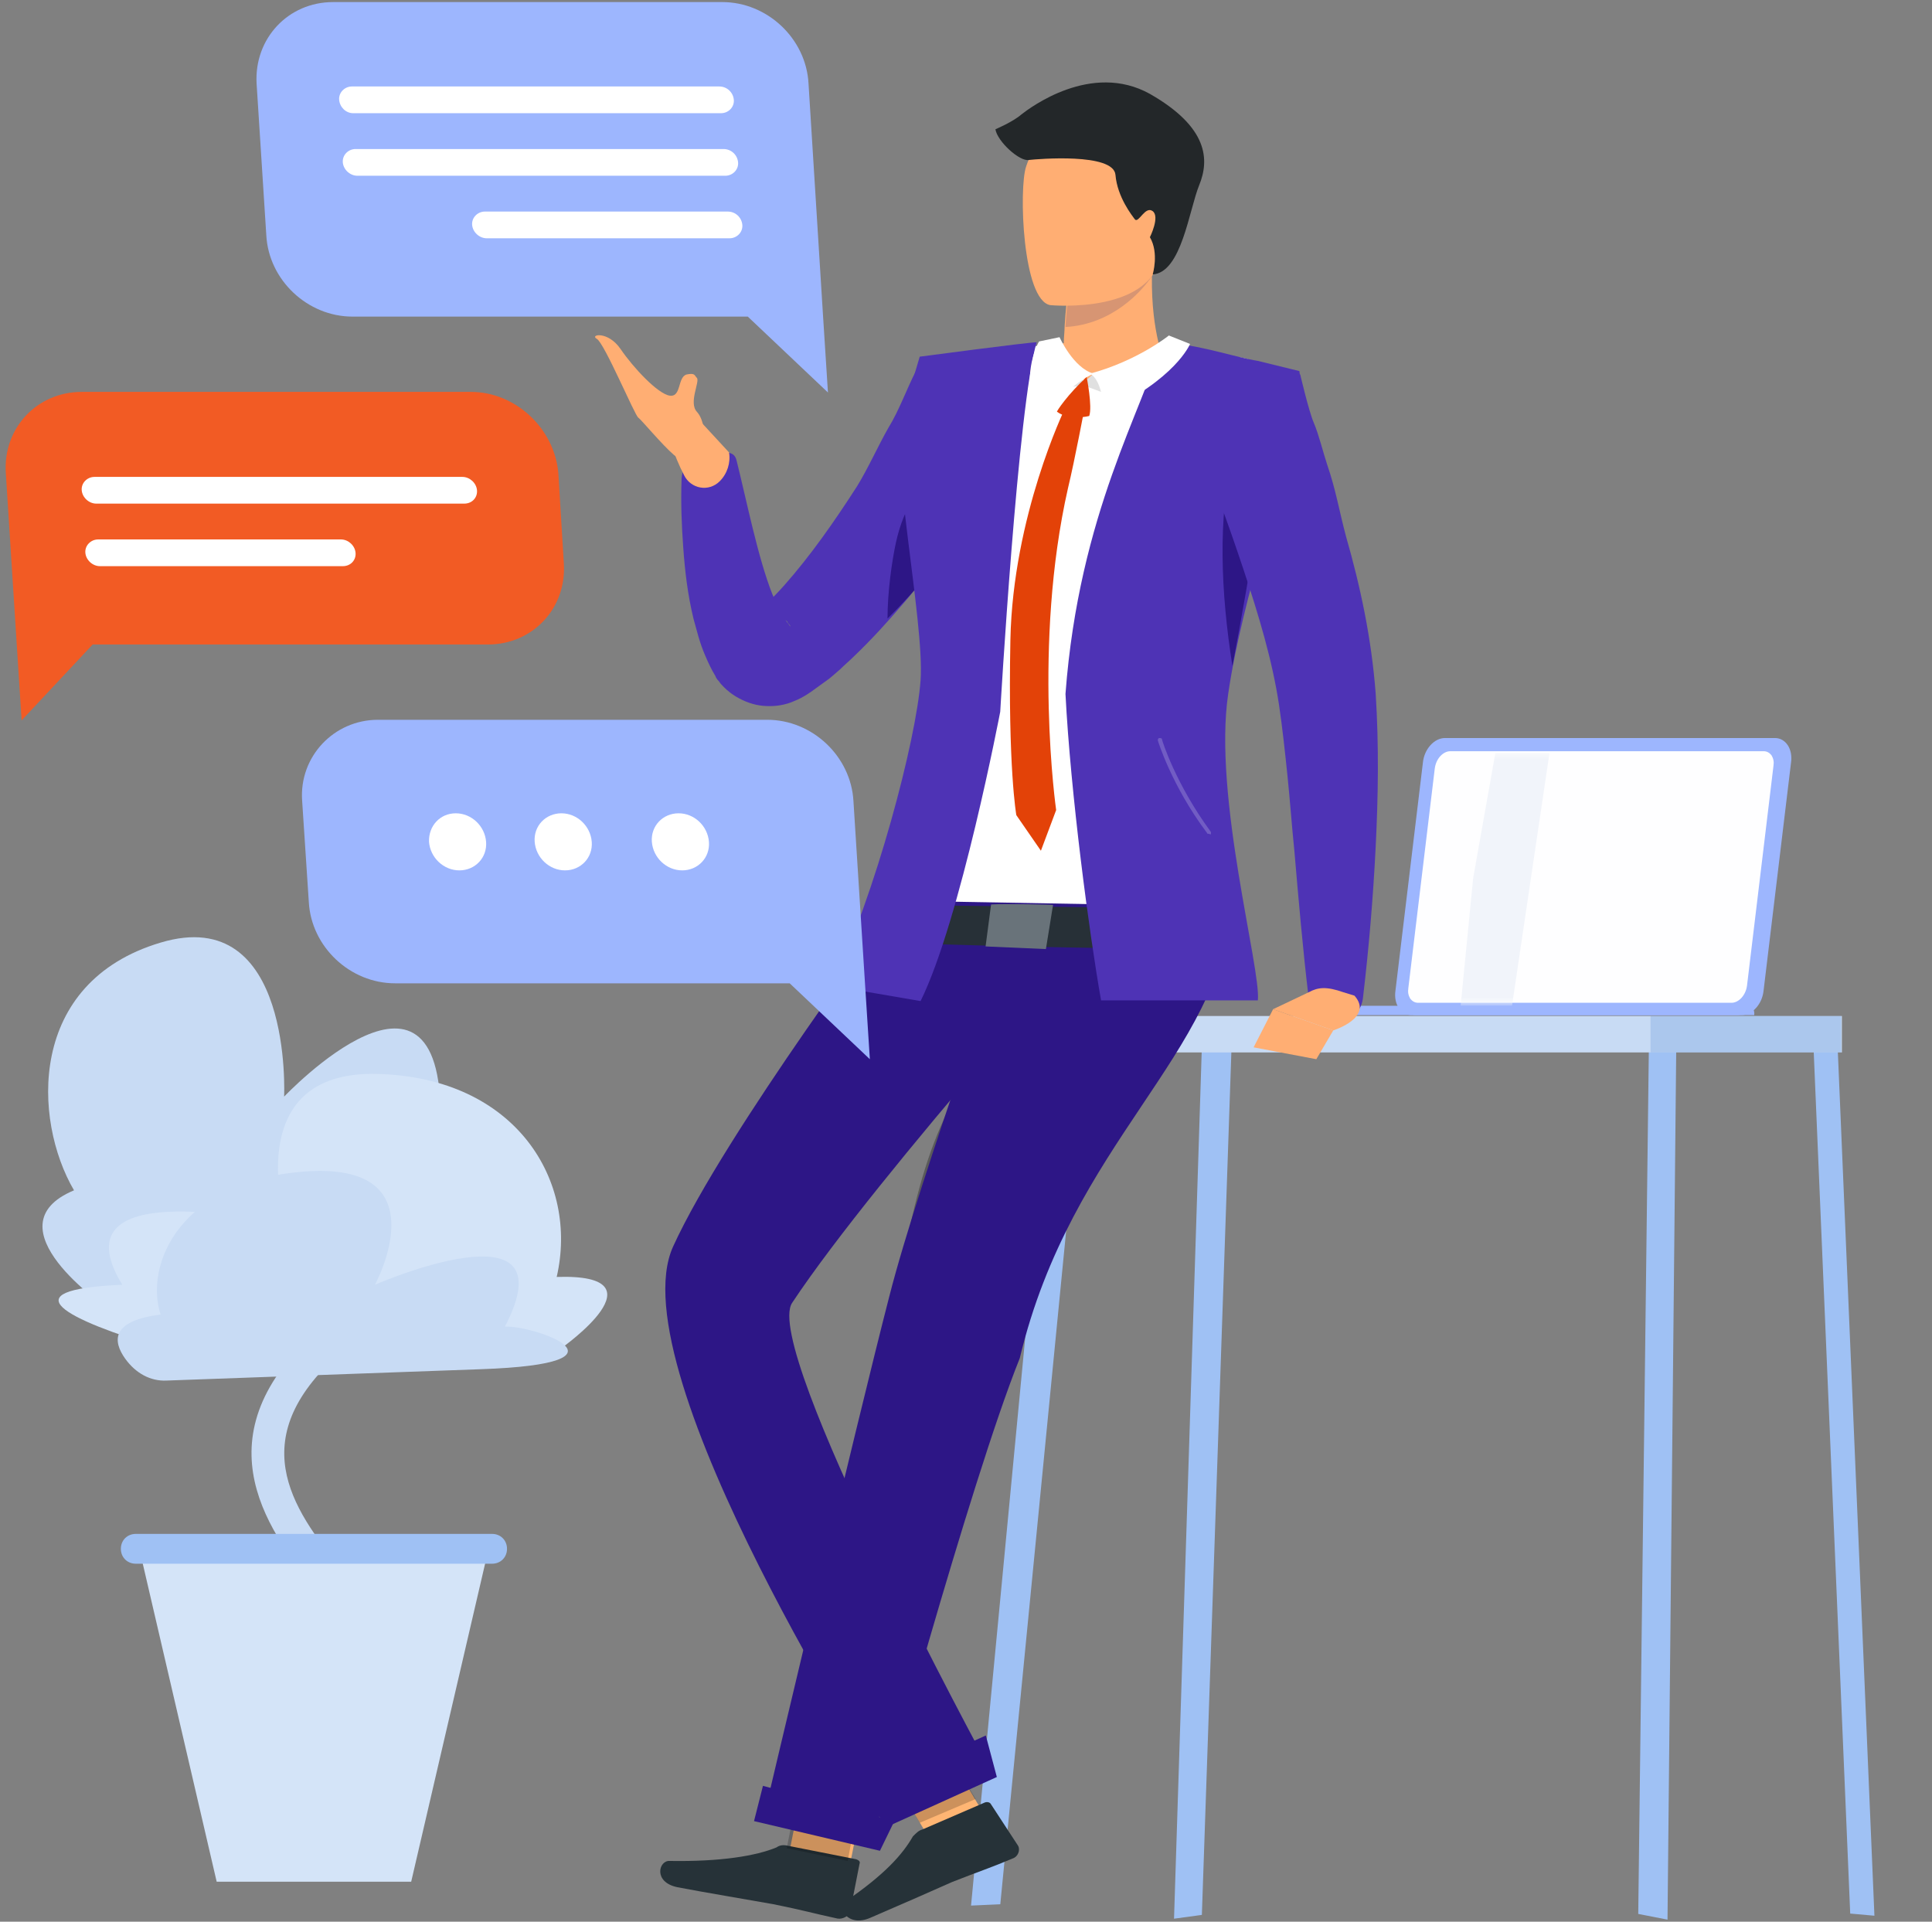 <svg width="187" height="186" viewBox="0 0 187 186" fill="none" xmlns="http://www.w3.org/2000/svg">
<rect x="0" y="0" width="187" height="186" fill="#808080" stroke="none"/>
<path d="M36.432 164.198C36.088 164.198 35.745 164.06 35.47 163.854C34.783 163.305 34.646 162.343 35.195 161.656C36.088 160.556 33.89 157.877 31.622 155.129C26.676 149.22 19.256 140.288 29.424 129.982C35.814 123.524 35.676 120.844 35.333 119.951C34.714 118.44 31.76 118.096 30.729 118.096C30.729 118.096 30.729 118.096 30.661 118.096C29.767 118.096 29.08 117.409 29.08 116.516C29.08 115.623 29.767 114.936 30.661 114.936C31.279 114.936 36.638 115.004 38.218 118.715C39.592 121.944 37.462 126.341 31.622 132.181C23.515 140.426 29.08 147.09 34.027 153.067C37.188 156.846 40.142 160.488 37.669 163.579C37.325 163.992 36.844 164.198 36.432 164.198Z" fill="#C8DBF4"/>
<path d="M13.484 149.907H47.288L39.799 182.13H20.973L13.484 149.907Z" fill="#D4E4F8"/>
<path d="M13.141 151.35H47.631C48.455 151.35 49.074 150.731 49.074 149.907C49.074 149.082 48.455 148.464 47.631 148.464H13.141C12.316 148.464 11.698 149.082 11.698 149.907C11.698 150.731 12.316 151.35 13.141 151.35Z" fill="#9FC1F4"/>
<path d="M42.272 115.966L10.324 126.547C10.324 126.547 -1.219 118.714 7.163 115.21C3.179 108.409 2.629 95.08 15.546 91.232C28.393 87.385 27.5 106.141 27.5 106.141C27.5 106.141 43.371 89.377 42.616 109.302C45.639 108.477 58.418 111.5 42.272 115.966Z" fill="#C8DBF4"/>
<path d="M15.614 130.463H54.364C54.364 130.463 64.602 123.249 53.883 123.593C56.013 114.386 50.036 104.286 36.501 103.943C22.966 103.599 27.706 118.577 27.706 118.577C27.706 118.577 4.965 113.149 11.835 124.348C0.636 124.829 6.408 127.715 15.614 130.463Z" fill="#D4E4F8"/>
<path d="M46.532 132.524L16.095 133.624C14.584 133.692 13.141 132.937 12.11 131.494C10.942 129.845 10.667 127.852 15.545 127.234C13.965 122.425 17.401 114.043 30.042 113.356C42.615 112.737 36.294 124.348 36.294 124.348C36.294 124.348 55.326 116.035 48.868 128.402C51.685 128.265 62.265 131.975 46.532 132.524Z" fill="#C8DBF4"/>
<path d="M116.33 185.34L119.21 101.108L116.323 101.504L113.635 185.709L116.33 185.34Z" fill="#9FC1F4"/>
<path d="M158.567 185.247L159.599 101.017L162.244 101.533L161.4 185.8L158.567 185.247Z" fill="#9FC1F4"/>
<path d="M179.084 185.212L175.534 101.397L177.878 101.605L181.427 185.42L179.084 185.212Z" fill="#9FC1F4"/>
<path d="M178.28 98.336H98.714V101.863H178.28V98.336Z" fill="#C8DBF4"/>
<path d="M96.82 184.311L105.006 100.603L101.972 100.739L93.988 184.439L96.82 184.311Z" fill="#9FC1F4"/>
<path opacity="0.2" d="M178.209 98.336H159.755V101.863H178.209V98.336Z" fill="#3A7CD5"/>
<path d="M140.315 71.432H171.8C172.837 71.432 173.55 72.499 173.355 73.811L170.699 95.876C170.57 97.188 169.598 98.254 168.561 98.254H137.076C136.039 98.254 135.327 97.188 135.521 95.876L138.177 73.811C138.371 72.499 139.343 71.432 140.315 71.432Z" fill="#9DB6FE"/>
<path d="M139.862 71.432H171.347C172.384 71.432 173.096 72.499 172.902 73.811L170.246 95.876C170.116 97.188 169.144 98.254 168.108 98.254H136.622C135.586 98.254 134.873 97.188 135.068 95.876L137.724 73.811C137.853 72.499 138.825 71.432 139.862 71.432Z" fill="#9DB6FE"/>
<path opacity="0.99" d="M137.251 97.058C136.939 97.058 136.689 96.9 136.501 96.663C136.314 96.347 136.252 96.031 136.314 95.636L138.874 74.37C138.999 73.421 139.686 72.71 140.373 72.71H170.718C171.031 72.71 171.28 72.868 171.468 73.105C171.655 73.421 171.717 73.737 171.655 74.133L169.095 95.398C168.97 96.347 168.283 97.058 167.596 97.058H137.251Z" fill="white"/>
<mask id="mask0" mask-type="alpha" maskUnits="userSpaceOnUse" x="136" y="72" width="36" height="26">
<path opacity="0.99" d="M137.251 97.058C136.939 97.058 136.689 96.9 136.501 96.663C136.314 96.347 136.252 96.031 136.314 95.636L138.874 74.37C138.999 73.421 139.686 72.71 140.373 72.71H170.718C171.031 72.71 171.28 72.868 171.468 73.105C171.655 73.421 171.717 73.737 171.655 74.133L169.095 95.398C168.97 96.347 168.283 97.058 167.596 97.058H137.251Z" fill="white"/>
</mask>
<g mask="url(#mask0)">
<path d="M146.348 97.352L149.976 72.889H144.736L142.586 85.01L141.376 97.352H146.348Z" fill="#F1F4FA"/>
</g>
<path d="M127.423 97.352H169.209C169.598 97.352 169.857 97.762 169.792 98.254H126.645C126.71 97.762 127.034 97.352 127.423 97.352Z" fill="#9DB6FE"/>
<path d="M95.09 175.357L89.923 177.9L83.443 167.073L88.692 164.53L95.09 175.357Z" fill="#FFB573"/>
<path d="M89.266 177.079L95.336 174.455C95.582 174.373 95.829 174.455 95.91 174.619L98.535 178.638C98.781 179.048 98.535 179.704 98.043 179.868C95.91 180.771 94.844 181.099 92.137 182.165C90.497 182.903 86.56 184.626 84.263 185.61C82.048 186.594 80.982 184.626 81.802 184.052C85.657 181.427 87.38 179.458 88.364 177.736C88.692 177.408 88.938 177.161 89.266 177.079Z" fill="#263238"/>
<path opacity="0.2" d="M90.907 168.303L85.74 170.845L89.021 176.423L94.434 174.126L90.907 168.303Z" fill="black"/>
<path d="M87.052 87.099C87.052 87.099 70.155 109.655 65.152 120.647C59.656 132.704 85.904 173.47 85.904 173.47L95.501 170.681C95.501 170.681 73.719 130.53 76.672 126.1C84.874 113.715 108.624 87.345 108.624 87.345L87.052 87.099Z" fill="#2D1686"/>
<path opacity="0.3" d="M93.368 104.734C88.775 111.46 86.806 123.435 86.56 131.31C89.185 126.47 91.974 121.385 94.598 116.709C96.321 112.28 98.043 107.933 99.684 104.242C99.274 101.699 96.895 99.648 93.368 104.734Z" fill="black"/>
<path d="M96.485 171.994L85.986 176.751L82.951 173.634L95.418 167.975L96.485 171.994Z" fill="#2D1686"/>
<path d="M98.453 41.658C97.387 43.79 96.321 45.677 95.172 47.563C94.024 49.45 92.794 51.336 91.481 53.141C90.825 54.043 90.169 54.946 89.513 55.848C88.774 56.75 88.118 57.652 87.38 58.472C85.904 60.195 84.345 61.918 82.623 63.558C82.213 63.968 81.72 64.378 81.31 64.788C80.818 65.198 80.408 65.609 79.916 65.937L78.439 67.003C78.275 67.085 78.357 67.085 77.783 67.413C77.373 67.659 76.963 67.823 76.553 67.987C75.651 68.316 74.748 68.397 73.846 68.315C72.944 68.233 72.041 67.905 71.221 67.413C70.811 67.167 70.401 66.839 70.073 66.511C69.909 66.347 69.745 66.183 69.581 65.937C69.417 65.773 69.253 65.527 69.253 65.445C68.843 64.788 68.514 64.05 68.268 63.476C67.694 62.164 67.448 61.015 67.12 59.867C66.546 57.488 66.3 55.274 66.136 53.059C65.972 50.844 65.89 48.63 65.972 46.333C66.054 44.856 67.284 43.708 68.76 43.79C69.991 43.872 71.057 43.462 71.303 44.61C72.288 48.548 73.354 53.961 74.748 57.488C75.076 58.309 75.487 59.211 75.897 59.785C76.061 60.113 76.307 60.359 76.471 60.605C76.553 60.687 76.471 60.523 76.389 60.441C76.307 60.359 76.225 60.277 76.225 60.195C76.061 60.031 75.897 59.867 75.733 59.785C75.404 59.539 74.994 59.457 74.584 59.375C74.174 59.293 73.846 59.375 73.436 59.457C73.108 59.539 72.534 59.949 72.944 59.621L73.928 58.719C74.584 58.062 75.24 57.406 75.897 56.668C78.439 53.797 80.736 50.516 82.951 47.071C84.017 45.349 85.001 43.134 85.986 41.411C87.052 39.689 87.79 37.556 88.692 35.834C90.251 34.029 94.434 34.029 96.403 34.522C99.028 35.342 99.684 39.115 98.453 41.658Z" fill="#4E33B5"/>
<path d="M86.724 52.485C86.314 54.371 85.904 57.324 85.904 59.867C86.15 59.621 86.396 59.375 86.724 59.047C88.775 56.914 90.661 54.699 92.302 52.485C93.04 51.583 93.696 50.598 94.352 49.614C94.762 48.548 95.09 47.563 95.501 46.497C95.582 46.169 95.746 45.841 95.829 45.431C93.122 44.118 88.282 45.431 86.724 52.485Z" fill="#2D1686"/>
<path d="M70.565 43.79L67.612 40.591L64.659 41.986C64.659 41.986 65.151 43.954 66.218 46.005C66.874 47.317 68.596 47.645 69.663 46.579C70.401 45.841 70.729 44.774 70.565 43.79Z" fill="#FFAE73"/>
<path d="M78.783 167.283L76.403 179.271L82.277 180.437L84.656 168.449L78.783 167.283Z" fill="#FFB573"/>
<path d="M76.23 178.642L82.873 179.954C83.12 180.036 83.284 180.201 83.201 180.365L82.299 184.958C82.217 185.45 81.561 185.778 81.069 185.696C78.772 185.204 77.706 184.876 74.835 184.302C73.031 183.974 68.109 183.153 65.566 182.661C63.188 182.169 63.762 180.036 64.828 180.118C69.749 180.201 73.195 179.626 75.163 178.806C75.491 178.56 75.901 178.56 76.23 178.642Z" fill="#263238"/>
<path opacity="0.2" d="M83.201 173.884L77.378 172.736L76.147 178.888L82.053 180.118L83.201 173.884Z" fill="black"/>
<path d="M98.704 87.267C98.704 87.267 88.943 114.171 86.073 125.49C82.874 137.876 74.015 175.443 74.015 175.443L84.76 177.084C84.76 177.084 93.865 143.516 98.704 131.458C103.737 110.438 118.162 102.195 119.21 87.513C112.648 87.513 98.704 87.267 98.704 87.267Z" fill="#2D1686"/>
<path d="M85.17 179.134L72.983 176.263L73.847 172.849L86.565 176.263L85.17 179.134Z" fill="#2D1686"/>
<path d="M86.428 87.594C86.428 87.594 85.559 88.198 84.816 91.207C84.816 91.207 115.215 92.258 118.588 91.54C118.588 91.54 119.307 88.219 118.654 88.066C117.962 87.906 86.428 87.594 86.428 87.594Z" fill="#273037"/>
<path d="M101.926 87.579C101.926 87.579 97.468 87.438 95.927 87.543L95.395 91.605L101.234 91.859L101.926 87.579Z" fill="#69737A"/>
<path d="M90.497 38.13C91.153 36.08 92.958 34.521 95.008 34.193C96.649 33.947 97.469 33.619 99.52 33.537C103.129 33.291 109.116 33.537 113.218 33.783C115.596 33.947 118.057 34.275 120.026 34.603H120.108C122.24 34.931 123.635 36.982 123.225 39.115C122.158 44.692 119.287 54.207 118.795 63.312C118.139 75.287 110.347 77.174 119.287 87.755L86.97 87.181C86.56 78.896 90.661 71.924 91.317 65.526C92.958 50.598 89.02 42.806 90.497 38.13Z" fill="white"/>
<path d="M112.397 33.127C110.757 39.443 104.441 49.614 103.129 67.167C103.621 76.764 105.425 90.346 106.574 96.825H121.748C122.076 93.79 117.401 77.092 118.877 67.167C120.272 57.57 124.537 45.759 125.685 39.935C126.095 37.72 125.767 35.916 125.767 35.916L121.748 34.931C119.698 34.603 116.253 33.455 113.792 33.291C113.3 33.209 112.808 33.127 112.397 33.127Z" fill="#4E33B5"/>
<path d="M98.699 35.506C103.867 38.377 112.808 35.26 112.808 35.26C112.808 35.26 111.413 32.389 111.495 26.729C111.495 26.483 111.495 26.155 111.495 25.827C110.921 25.581 109.937 25.006 108.788 24.432L103.539 27.139C103.539 27.139 103.211 28.78 103.047 31.569C103.047 32.061 102.965 32.635 102.965 33.209C100.422 34.029 98.699 35.506 98.699 35.506Z" fill="#FFAE73"/>
<path d="M103.621 27.221C103.621 27.221 103.293 28.862 103.129 31.651C107.64 31.404 110.511 28.206 111.495 26.729C111.495 26.483 111.495 26.155 111.495 25.827C110.921 25.581 109.937 25.006 108.788 24.432L103.621 27.221Z" fill="#D79573"/>
<path d="M101.662 29.534C101.662 29.534 112.02 30.525 112.47 24.04C113.011 17.555 114.632 13.412 108.057 12.511C101.482 11.61 100.041 13.952 99.32 16.114C98.6 18.185 98.96 29.084 101.662 29.534Z" fill="#FFAE73"/>
<path d="M111.57 26.561C111.57 26.561 112.2 24.49 111.3 22.959C111.3 22.959 112.291 20.977 111.57 20.437C110.849 19.896 110.219 21.608 109.859 21.247C109.588 20.887 108.147 19.086 107.967 16.924C107.787 14.762 100.401 15.393 99.591 15.483C98.69 15.663 96.528 13.682 96.348 12.511C96.348 12.511 98.06 11.79 98.87 11.07C99.681 10.439 105.625 5.936 111.3 9.088C116.974 12.331 117.064 15.483 116.073 17.915C115.083 20.347 114.362 26.381 111.57 26.561Z" fill="#232729"/>
<path opacity="0.2" d="M116.991 80.701C116.909 80.701 116.827 80.701 116.827 80.619C113.382 76.026 112.069 71.678 112.069 71.678C112.069 71.596 112.069 71.432 112.233 71.432C112.315 71.432 112.479 71.432 112.479 71.596C112.479 71.678 113.792 75.862 117.155 80.455C117.237 80.537 117.237 80.701 117.155 80.783C117.073 80.701 116.991 80.701 116.991 80.701Z" fill="white"/>
<path d="M119.288 44.282C117.893 50.024 118.139 57.242 119.288 64.46C121.174 54.617 122.322 46.497 123.553 39.935C122.158 39.033 120.436 39.689 119.288 44.282Z" fill="#2D1686"/>
<path d="M87.38 39.771C88.2 37.392 89.021 34.521 89.021 34.521C89.021 34.521 99.52 33.127 100.34 33.127C98.535 39.115 96.813 68.889 96.813 68.889C96.813 68.889 92.958 89.102 89.103 96.894L80.49 95.411C84.755 86.553 88.692 71.596 89.103 65.855C89.513 60.195 85.986 43.544 87.38 39.771Z" fill="#4E33B5"/>
<path d="M105.835 36.162L104.687 37.228L108.214 38.541L107.804 37.228L105.835 36.162Z" fill="#E0E0E0"/>
<path d="M106.82 39.935C106.82 39.935 106.82 36.9 105.507 36.162C110.101 34.932 113.136 32.471 113.136 32.471L115.186 33.291C115.186 33.291 113.792 36.736 106.82 39.935Z" fill="white"/>
<path d="M103.867 36.08C104.113 35.998 104.359 36.162 104.523 36.326L105.097 37.31L101.406 37.638L102.062 36.654C102.144 36.49 102.308 36.408 102.39 36.408L103.867 36.08Z" fill="#E0E0E0"/>
<path d="M101.16 40.427C101.16 40.427 103.047 37.474 105.836 36.162C103.867 35.588 102.555 32.635 102.555 32.635L100.586 33.045C100.504 33.045 98.289 37.392 101.16 40.427Z" fill="white"/>
<path d="M125.85 36.244C125.85 36.244 126.67 39.771 127.162 40.919C127.654 42.067 128.064 43.79 128.474 45.02C129.295 47.399 129.623 49.45 130.279 51.91C131.673 56.75 132.74 61.753 133.15 67.085C133.478 72.252 133.396 77.092 133.15 82.013C132.904 86.935 132.493 91.774 131.919 96.614C131.755 98.09 130.443 99.074 128.966 98.91C127.736 98.746 126.834 97.762 126.67 96.614C126.096 91.856 125.685 87.017 125.275 82.259C125.029 79.881 124.865 77.502 124.619 75.123C124.373 72.745 124.127 70.448 123.799 68.233C123.143 63.886 121.83 59.539 120.354 55.109C119.616 52.895 118.877 50.762 118.057 48.547C117.319 46.333 116.417 44.118 115.596 42.067L115.514 41.985C114.448 39.279 115.596 35.095 118.549 35.095C121.42 34.931 125.85 36.244 125.85 36.244Z" fill="#4E33B5"/>
<path d="M126.67 96.04L123.225 97.68L129.048 99.731C129.048 99.731 132.986 98.5 131.099 96.368L130.033 96.04C128.392 95.465 127.572 95.547 126.67 96.04Z" fill="#FFAE73"/>
<path d="M121.338 101.371L127.408 102.519L129.049 99.731L123.225 97.68L121.338 101.371Z" fill="#FFAE73"/>
<path d="M105.179 36.49C105.179 36.49 105.754 39.361 105.425 40.263C105.425 40.263 103.539 40.755 102.309 39.853C102.226 39.853 103.375 38.13 105.179 36.49Z" fill="#E34208"/>
<path d="M103.047 39.607C103.047 39.607 98.043 49.942 97.797 61.917C97.551 74.303 98.371 78.896 98.371 78.896L100.75 82.341L102.226 78.404C102.226 78.404 99.93 62.41 103.375 47.235C104.031 44.528 105.015 39.279 105.015 39.279L103.047 39.607Z" fill="#E34208"/>
<path d="M68.104 45.595C68.104 45.595 66.382 44.938 65.233 44.036C64.085 43.052 62.117 40.673 61.788 40.427C61.46 40.263 58.507 33.209 57.769 32.799C57.031 32.389 58.836 31.979 60.066 33.783C61.296 35.588 63.675 38.13 64.823 38.294C65.972 38.459 65.561 36.49 66.464 36.244C67.284 36.08 67.202 36.326 67.448 36.572C67.776 36.9 66.628 38.951 67.448 39.853C68.268 40.755 68.022 42.15 68.596 42.888C69.171 43.626 69.253 42.56 69.253 42.56L68.104 45.595Z" fill="#FFAE73"/>
<path d="M32.24 0.201H69.912C74.26 0.201 78.022 3.728 78.257 8.077L79.667 30.644L80.138 37.99L72.38 30.644H34.121C29.772 30.644 26.011 27.118 25.776 22.769L24.835 8.077C24.6 3.728 27.891 0.201 32.24 0.201Z" fill="#9DB6FE"/>
<path d="M34.18 10.956H69.794C70.499 10.956 71.087 10.368 71.028 9.663C70.969 8.958 70.382 8.37 69.618 8.37H34.062C33.357 8.37 32.769 8.958 32.828 9.663C32.887 10.368 33.474 10.956 34.18 10.956Z" fill="white"/>
<path d="M34.591 17.01H70.206C70.911 17.01 71.499 16.422 71.44 15.717C71.381 15.011 70.793 14.424 70.029 14.424H34.415C33.71 14.424 33.122 15.011 33.181 15.717C33.239 16.422 33.886 17.01 34.591 17.01Z" fill="white"/>
<path d="M47.109 23.063H70.617C71.322 23.063 71.91 22.475 71.851 21.77C71.792 21.065 71.205 20.477 70.441 20.477H46.933C46.227 20.477 45.64 21.065 45.699 21.77C45.757 22.475 46.404 23.063 47.109 23.063Z" fill="white"/>
<path d="M45.581 37.931H7.91C3.561 37.931 0.27 41.458 0.564 45.807L1.621 62.38L2.092 69.726L8.968 62.38H47.227C51.576 62.38 54.867 58.853 54.573 54.505L54.044 45.807C53.691 41.517 49.93 37.931 45.581 37.931Z" fill="#F25B24"/>
<path d="M44.934 48.745H9.32C8.615 48.745 7.968 48.157 7.91 47.452C7.851 46.747 8.439 46.159 9.144 46.159H44.758C45.464 46.159 46.11 46.747 46.169 47.452C46.227 48.157 45.699 48.745 44.934 48.745Z" fill="white"/>
<path d="M33.181 54.798H9.673C8.968 54.798 8.321 54.211 8.262 53.505C8.204 52.8 8.791 52.212 9.496 52.212H33.004C33.71 52.212 34.356 52.8 34.415 53.505C34.474 54.211 33.945 54.798 33.181 54.798Z" fill="white"/>
<path d="M36.589 69.667H74.261C78.61 69.667 82.371 73.193 82.606 77.542L83.723 95.173L84.193 102.519L76.435 95.173H38.235C33.886 95.173 30.125 91.647 29.89 87.298L29.243 77.484C28.949 73.252 32.299 69.667 36.589 69.667Z" fill="#9DB6FE"/>
<path d="M51.752 81.48C51.869 83.008 53.162 84.242 54.69 84.242C56.218 84.242 57.394 83.008 57.276 81.48C57.159 79.952 55.866 78.718 54.338 78.718C52.81 78.718 51.634 79.952 51.752 81.48Z" fill="white"/>
<path d="M41.526 81.48C41.643 83.008 42.936 84.242 44.464 84.242C45.992 84.242 47.168 83.008 47.05 81.48C46.933 79.952 45.64 78.718 44.112 78.718C42.584 78.718 41.467 79.952 41.526 81.48Z" fill="white"/>
<path d="M63.094 81.48C63.212 83.008 64.505 84.242 66.033 84.242C67.561 84.242 68.736 83.008 68.619 81.48C68.501 79.952 67.208 78.718 65.68 78.718C64.152 78.718 62.977 79.952 63.094 81.48Z" fill="white"/>
</svg>
